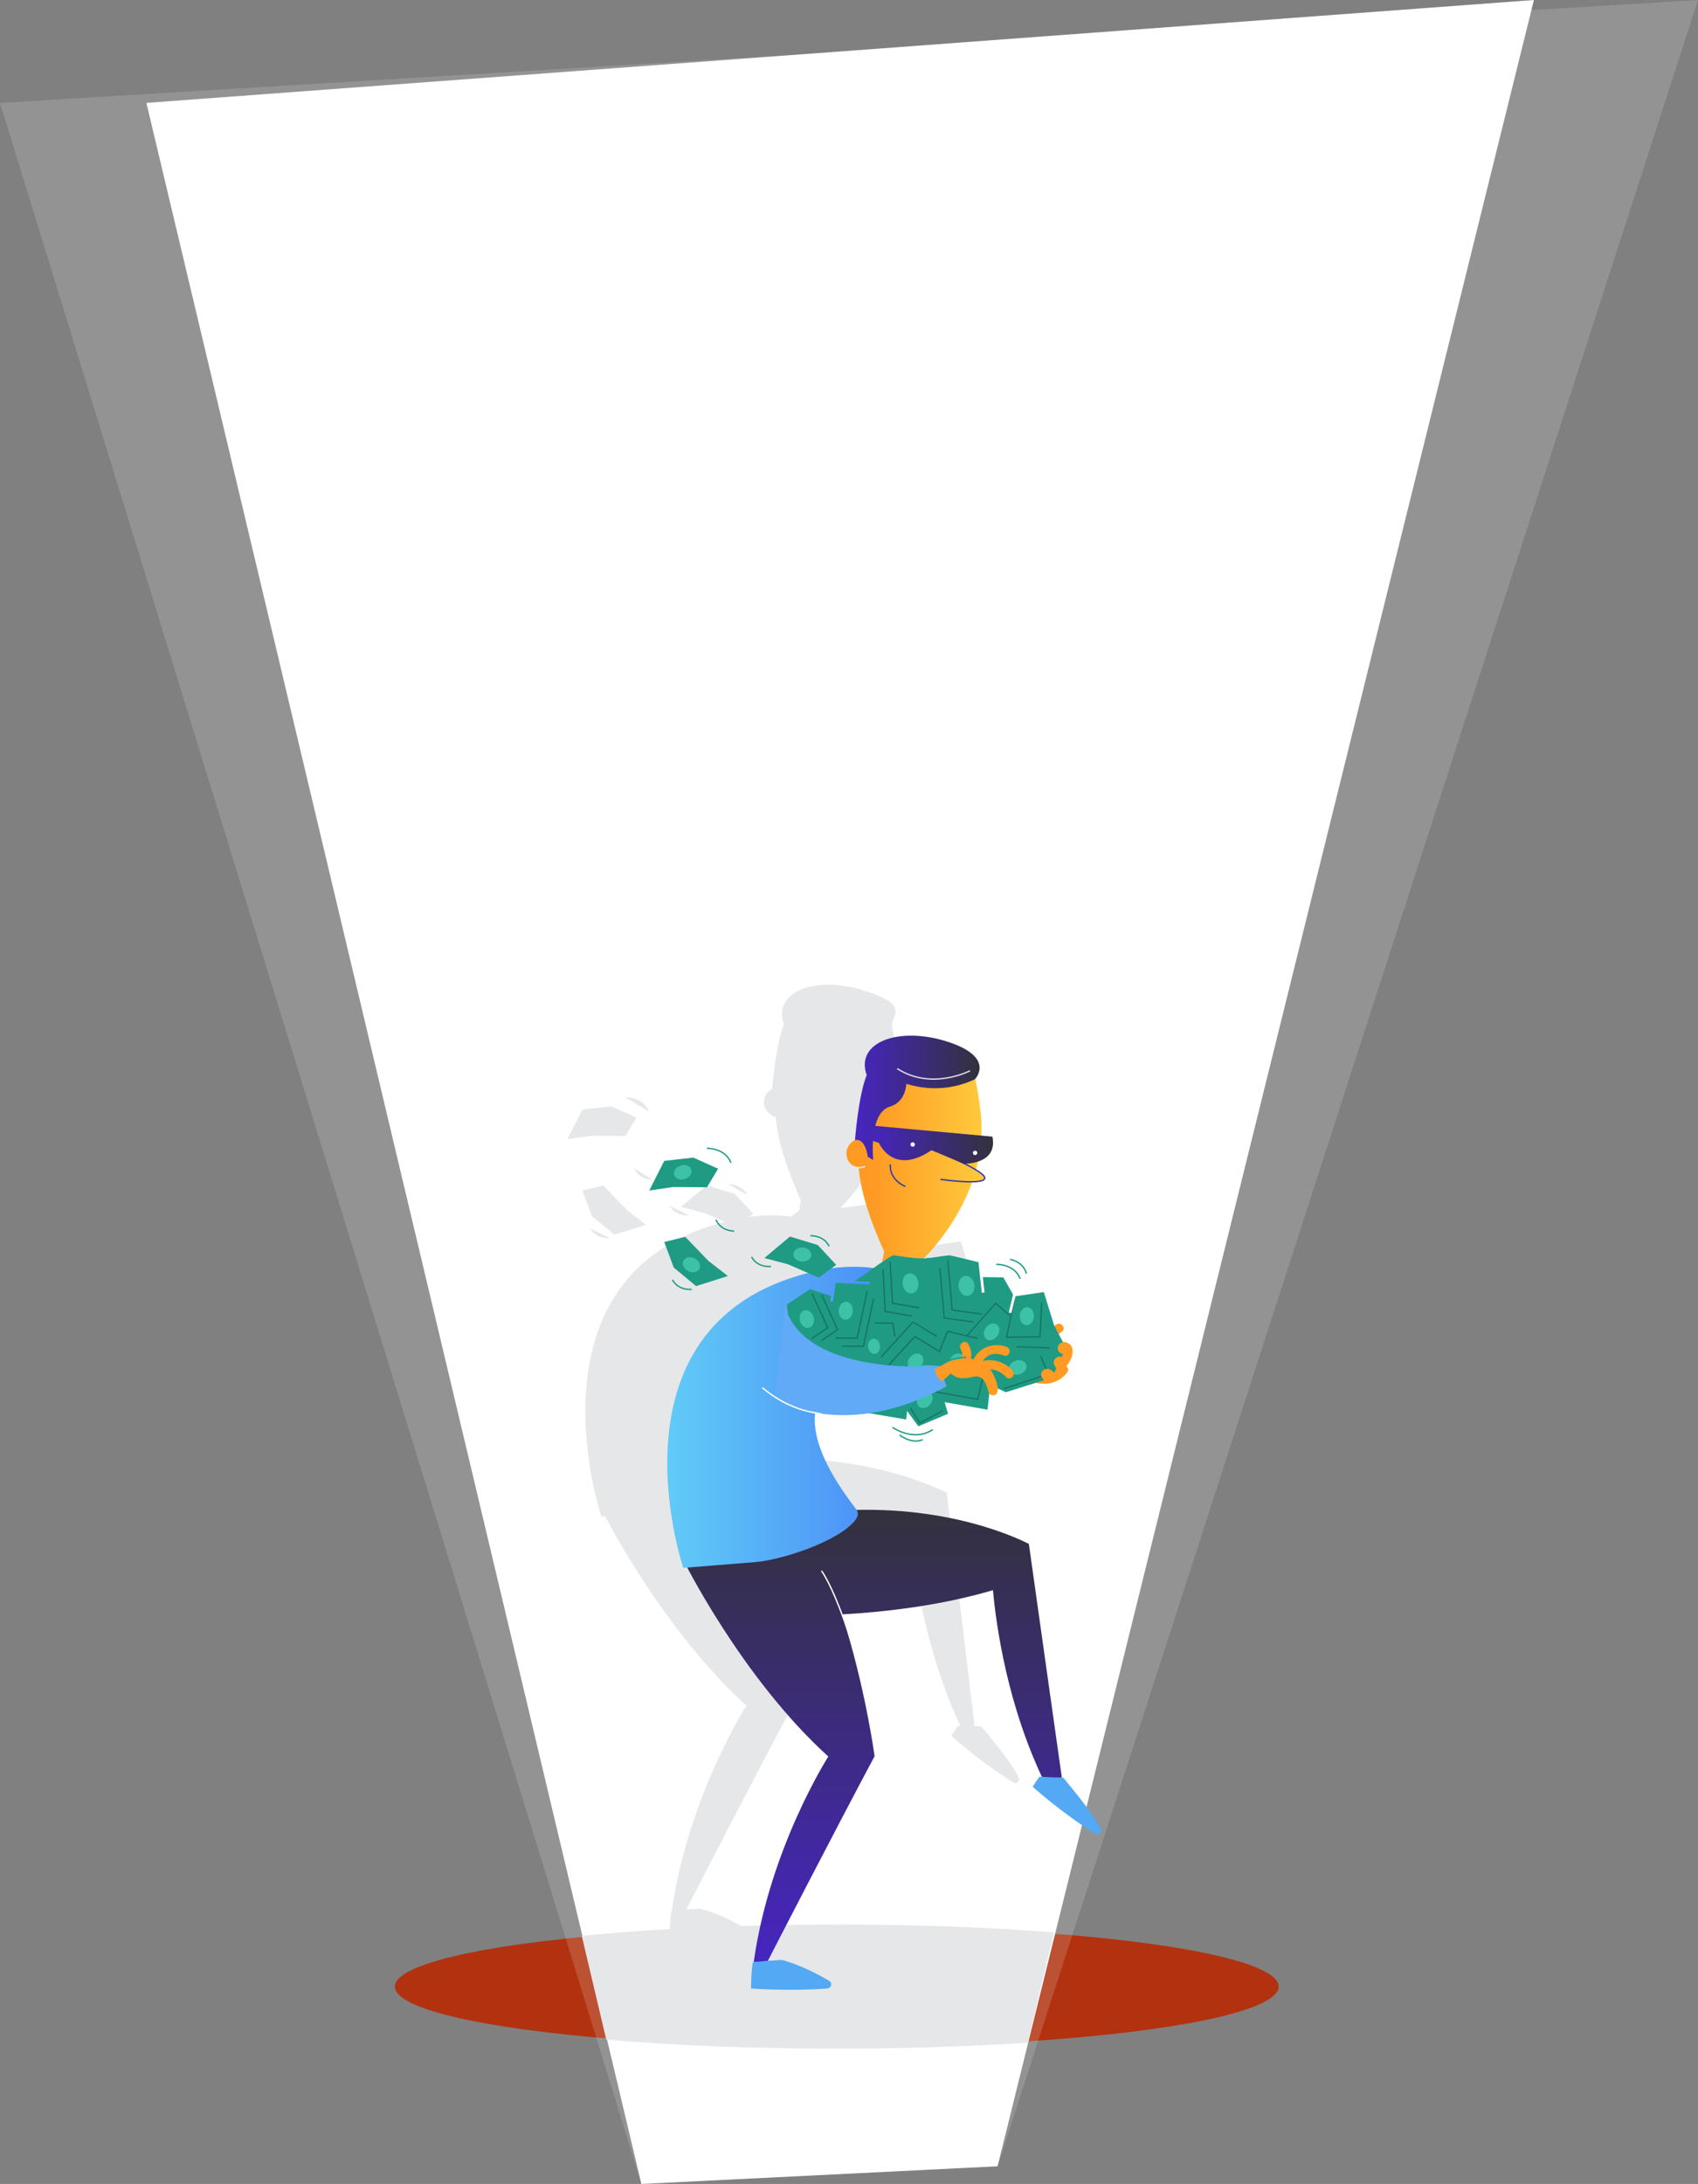 <svg version="1.1" id="bg" xmlns="http://www.w3.org/2000/svg" x="0" y="0" viewBox="0 0 624 802.2" xml:space="preserve"><rect x="0" y="0" width="624" height="802.2" fill="#808080" stroke="none"/><style>.st1{fill:#fff}.st3{fill:#e6e7e9}.st4{fill:#1f9b83}.st5{fill:#ff9b24}.st6{fill:#53a9f4}.st10{fill:#3537ab}.st15{fill:none;stroke-width:.5;stroke-miterlimit:10;stroke:#fff}.st17{fill:#61aaf7}.st18{fill:none;stroke:#177563;stroke-width:.5;stroke-miterlimit:10}.st19{fill:#3dc1a7}.st20{fill:none;stroke-miterlimit:10;stroke-width:.5;stroke:#1f9b83}</style><ellipse cx="307.5" cy="729.7" rx="162.4" ry="22.3" fill="#b2320f"/><path class="st1" d="M366.6 795.7L563.7 0 53.8 37.8l181.9 764.4z"/><path opacity=".15" fill="#fff" d="M366.6 795.7L624 0 0 37.8l235.7 764.4z"/><path class="st3" d="M374.3 652.8c-2.5-5-8.2-12.1-13.7-18.7-1.1 0-2.1 0-3-.1l.5-.3s-10.2-85.3-10.2-85.4c-4.6-2.3-27.8-13.2-63.2-12.5-.2-.3-.3-.5-.5-.8-11.9-15.4-15.6-26.5-14.7-34.8.3 0 .6.1.9.2 7.3 1 13.9.9 19.7.1l12.7 2.2.4-3.2 4.2 5.7 10.8-4.6-1.3-4.3 15.8 2.7.7-5.9c.6 1.1 3.2 1.2 3.1-1.7l2.8 1.3 11.1-3.5c4.2 1.1 8.9-.1 11.6-3.8.6-.9.3-1.8-.4-2.3 2.5-2.8 3.1-6.4 1.3-8-.3-.2-.5-.4-.8-.5-.4-.2-.8-.4-1.3-.4-.2 0-.3 0-.5.1-.1-.1-.2-.3-.3-.4l-1.3-2.4c.4-.4.8-.7 1.2-1 1.8-1.2-.2-3.9-2-2.7-.3.2-.6.4-.9.7l-.1-.2-3.8-12.3-10.9 1.6-4-7-7.9-.1-.9-5.4s-10.5-2.6-11-2.6c-.4 0-3.9.5-7.6 1-.6.1-1.2.1-1.9.1 3-3 12.6-13.4 17.9-28.2 2.4.1 4.5-.3 4.8-1.4 0-.2-.2-.5-.7-.9-.6-.6-1.5-1.3-2.7-2 .3-1 .5-2.1.8-3.1 3.2-1 6.5-3.5 5.3-9.2l-4.1-.4c.1-1.5.1-3 0-4.5-.1-3.4-1.2-11.7-2.3-16.3s7.6-8-10.2-13.7c-17.8-5.7-33.9.2-29.6 12.3-2.9 7.3-4.2 22-4.3 23.7-1.6.8-2.8 2.3-3 4.1-.4 2.3.8 4.5 2.8 5.6h-.4c.6.3 1.2.5 1.7.5h.1c.8 8.5 3.7 18.2 9.3 30.7l-.7 4c-1 .7-2.1 1.5-3.1 2.1-5.1-.7-10.2-.6-15.3.1l1.6-1.2-6.9-7.3-10.2-3.1-9.4 7.9 8.7 2.3 7.3 3.2C191 468.2 221 557.1 221 557.1l1.4-.1c5.4 10.2 24.9 45 51.9 69.5 0 0-21.4 33.4-27.4 75.3h-.1c-.7 3.2-.7 9.7-.7 9.7s13.3 1.1 28.1 0c1.4-.1 1.9-2 .6-2.7-4-2.4-10.8-6-17.5-7.7l-5.1.3c2.6-5.1 25.6-49.7 39.2-75 0 0-2.9-22-10.2-46.6-.6-2-1.2-3.8-1.7-5.5 15.8-.9 36.2-3.2 55.5-8.9 1.1 12.5 5 40.7 17.9 68.5h-.8c-1.4 1.9-2.5 3.7-2.5 3.7s10.6 9.6 22.9 17.2c1 .7 2.5-.7 1.8-2z"/><path class="st3" d="M336 445.6l8.8 5.3c-2.1-5.5-8.8-5.3-8.8-5.3zm5.2-1.8l6 5.2c-1.2-4.6-6-5.2-6-5.2zM229.7 403l8.8 5.3c-2.1-5.5-8.8-5.3-8.8-5.3zm10 30.3l-6.7-4.2c1.8 4.3 6.7 4.2 6.7 4.2zm28 1.7l6.9 3.9c-2-4.1-6.9-3.9-6.9-3.9zm-43.6 19.8l-7.1-3.5c2.3 4 7.1 3.5 7.1 3.5zm29.1-8.4l-7.1-3.5c2.3 4.1 7.1 3.5 7.1 3.5zm44.7 59.1s7.7 5.5 14.8.8l-14.8-.8zm11.2 4.5l-8.5-1.7s4.3 3.5 8.5 1.7zm-79.3-92.7l4.1-6.8-9.2-4.1-10.6 1.1-5.6 10.9 8.9-1.2zm-4 36.2l11.6-3.6-7.1-5.5-8.5-8.9-7.8 1.8 3.5 9.4zm151.9 296.8l9.6-40.5c-23.6-1.9-50.8-2.9-79.8-2.9-34.9 0-67.2 1.5-93.7 4.2l9 38.1c24.7 2.1 53.7 3.3 84.7 3.3 25.2 0 49-.8 70.2-2.2z"/><path class="st4" d="M330.5 514.4l7 9.5 10.9-4.6-2.8-9.4z"/><path class="st4" d="M343 514.3l19.9 3.5 1-8.9-19.1-2.8zm-30 3.7l20 3.4 1-8.8-19.1-2.8z"/><path class="st5" d="M389.6 502.1c-2.3 3.1-6.3 3.6-9.7 2-2-.9-3.2 2.2-1.3 3.1 4.7 2.1 10.4 1.2 13.6-3.1 1.3-1.7-1.4-3.7-2.6-2zm.6-12.9c1.8-1.2-.2-3.9-2-2.7-1.7 1.2-3.1 2.8-4.1 4.6.9.6 1.8 1.3 2.8 2 .7-1.6 1.8-3 3.3-3.9z"/><ellipse transform="rotate(-48.012 388.476 499.025)" class="st5" cx="388.5" cy="499" rx="7" ry="4.4"/><path class="st6" d="M387.5 491.7s.2 1.8 2 1.7l-5.5 6.2s-2-2.8.2-8.5"/><path d="M328.6 468.4c-6.6.8-12 2.3-16.4 4.6 3.1 3 6.1 6.1 9.5 9.1.9.7 1.8 1.4 2.7 2.2 4.6-.2 9.6-.1 15-1 22.7-4 40.1 10.1 45.4 15.1.7.7 1.9.4 2.3-.5.2-.5.4-1 .7-1.5 1.6-2.4 3.3-2.6 3.3-2.6-.4-.4-17.8-30.7-62.5-25.4z" fill="#6535e4"/><linearGradient id="SVGID_1_" gradientUnits="userSpaceOnUse" x1="320.56" y1="720.654" x2="320.56" y2="554.562"><stop offset="0" stop-color="#4625c1"/><stop offset="1" stop-color="#33313d"/></linearGradient><path d="M378.1 567.1c-5.3-2.7-35.6-16.9-80.8-11.2l-5 11.7-41.3 5.2s21.5 43.5 53.4 72.4c0 0-21.5 33.5-27.4 75.4h5s25-48.6 39.4-75.5c0 0-3.4-25.5-12-52.1 15.8-.9 36.2-3.2 55.5-8.9 1.2 12.9 5.2 42.5 19.2 71.1l6.1-2.4c0 .1-12.1-85.6-12.1-85.7z" fill="url(#SVGID_1_)"/><path class="st4" d="M288.9 479.3l8.7-5.8 8.2 2.7 11.8-8s13.1-4.4 14.2-4.7c1.1-.2 16.2-2.4 17.1-2.4.5 0 11 2.6 11 2.6l.9 5.4 7.9.1 4 7 10.9-1.6 3.8 12.3 4.4 8.3-5.3 10.9-16.9 5.3-4.2-2-29.2 2.9-22.5 4.4-24-21.1-.8-16.3z"/><linearGradient id="SVGID_2_" gradientUnits="userSpaceOnUse" x1="245.238" y1="520.579" x2="342.99" y2="520.579"><stop offset="0" stop-color="#61cbf7"/><stop offset="1" stop-color="#467ef7"/></linearGradient><path d="M251.1 575.9l26.3-2.1c9.7-.8 28.6-7 35.6-14 2-2 3.2-3.5 1.3-5.9-41.6-54.1 16.2-54.8 26.1-67 5-6.2 2.1-13.6-3-18.4-3.4-.3-6.7-.7-9.9-1.5-8.6-2.2-17.6-2.2-26.3-.4-81.3 17.1-50.1 109.3-50.1 109.3z" fill="url(#SVGID_2_)"/><ellipse transform="matrix(.996 -.091 .091 .996 -37.338 30.693)" class="st5" cx="316.8" cy="423.5" rx="5.7" ry="5.5"/><ellipse transform="rotate(-83.771 336.951 420.1)" class="st10" cx="336.9" cy="420.1" rx="1.4" ry="1.6"/><ellipse transform="matrix(.996 -.091 .091 .996 -37.124 34.33)" class="st10" cx="356.7" cy="423" rx="1.2" ry="1.2"/><linearGradient id="SVGID_3_" gradientUnits="userSpaceOnUse" x1="315.274" y1="430.418" x2="362.029" y2="430.418"><stop offset=".127" stop-color="#ff9b24"/><stop offset="1" stop-color="#ffcb3d"/></linearGradient><path d="M358.6 429.9c1.5-5.3 2.3-11.1 2.1-17.2-.1-4.2-1.8-16.1-3.1-19-8-17.3-33.4-4.2-38.5 10.2-5.9 16.7-5.7 30.2 5.8 55.8l-1.6 9c-.4 2.4.8 4.8 3 5.8 2 1 4.8 1.5 7.8.1 1.6-.7 2.7-2.2 3-3.9l1.4-7.5s12.5-11.4 18.8-29.1c2.4.1 4.5-.3 4.8-1.4 0-.4-1.4-1.5-3.5-2.8z" fill="url(#SVGID_3_)"/><path d="M327.2 427.7s-.8 5.3 5.5 8.1m12.9-2.6s16.3 2.3 16.3-.5-18.2-10-18.2-10" fill="none" stroke="#3537ab" stroke-width=".5" stroke-miterlimit="10"/><linearGradient id="SVGID_4_" gradientUnits="userSpaceOnUse" x1="319.95" y1="420.404" x2="364.954" y2="420.404"><stop offset="0" stop-color="#4625c1"/><stop offset="1" stop-color="#33313d"/></linearGradient><path d="M364.7 417.5l-44.8-4.1.3 5.5 2.8.9s5.1 12.3 19.3 2.7l1.5.6 10.5 4.4c.1-.1 12.5.3 10.4-10z" fill="url(#SVGID_4_)"/><ellipse transform="rotate(-5.238 335.403 420.362) scale(1)" class="st1" cx="335.4" cy="420.4" rx=".8" ry=".8"/><ellipse transform="matrix(.996 -.091 .091 .996 -37.145 34.483)" class="st1" cx="358.4" cy="423.3" rx=".8" ry=".8"/><path class="st6" d="M390.7 652.9c-3.3 0-5.4-.1-8.7-.3-1.4 1.9-2.5 3.7-2.5 3.7s10.6 9.6 22.9 17.2c1.2.8 2.7-.6 2.1-1.9-2.6-4.9-8.3-12-13.8-18.7zm-86 74.7c-4-2.4-10.8-6-17.5-7.7-3.5.2-7 .5-10.5.8-.7 3.2-.7 9.7-.7 9.7s13.3 1.1 28.1 0c1.4-.2 1.9-2.1.6-2.8z"/><path class="st15" d="M301.9 577s10.3 13.3 21.5 67.6"/><path d="M317.9 428.4s-2 1.2-4.7-.1" fill="none" stroke="#e6e7e9" stroke-width=".5" stroke-miterlimit="10"/><path class="st17" d="M345.3 501.7s-43.1-.8-56.2-21.3l-4.4 33.6s25.5 15.8 63.1-4.8l-2.5-7.5z"/><path class="st4" d="M346.6 466.1c-1.9-1.3-3.8-1.9-5.4-4-4.3.6-12.4-1.1-13-1-1.1.2-10.6 7.1-10.6 7.1l-3.5 2.4 5.5.2v1l-12.5-.6v.1l-1 6.8-1-.1.3-2-7.7-2.5-8.7 5.8.6 13.9c7.9 4.8 17.8 6.8 26.8 8.2 9.7 1 18.6 1.3 28.3-.7 1.7-.3 1.3-2 1.3-3 .3-9.7 11.8-11.6 14.4-21.3.3-.7-13.1-9.7-13.8-10.3z"/><ellipse class="st5" cx="391" cy="495.2" rx="2.3" ry="2.2"/><path class="st5" d="M391.9 500.5c0 1.2 0 3.8-1.3 3.8s-3.4-2.6-3.4-3.8 1-2.2 2.3-2.2 2.4 1 2.4 2.2z"/><path class="st18" d="M298.4 475.1l5.8 12.6-6 4"/><path class="st18" d="M302 475.7l5.8 12.7-5.9 4m25.2-29.1l.9 15.4 9.8 1.7"/><path class="st18" d="M324.5 466.2l.8 15.5 9.8 1.7m-16.4-9.2l-3.7 17.3h-8"/><path class="st18" d="M321 477.2l-3.7 17.3h-8m39-31.6l1.6 18.3 10.9 1.5"/><path class="st18" d="M345.4 465.8l1.6 18.3 10.8 1.5m14.9-8l-2.8 13.6 12.3-.2.6-12.5m-9.2 16.2l12.3.4m-41.6-4.2l-8.8-5.3-11.7 12.9"/><path class="st18" d="M345 496.3l-8.8-5.4-11.8 12.9m-3-17.8h6.7l.7 4.8"/><ellipse transform="rotate(-7.432 355.28 472.373)" class="st19" cx="355.2" cy="472.3" rx="2.9" ry="3.7"/><ellipse transform="rotate(-7.432 334.645 471.376)" class="st19" cx="334.6" cy="471.4" rx="2.9" ry="3.7"/><ellipse transform="rotate(-7.432 321.223 494.562)" class="st19" cx="321.2" cy="494.5" rx="2.2" ry="2.8"/><ellipse transform="rotate(-85.738 310.82 481.416) scale(1)" class="st19" cx="310.8" cy="481.4" rx="3.3" ry="2.6"/><ellipse transform="matrix(.074 -.997 .997 .074 -132.65 824.14)" class="st19" cx="377.6" cy="483.5" rx="3.3" ry="2.6"/><ellipse transform="rotate(-54.422 364.4 489.189)" class="st19" cx="364.4" cy="489.2" rx="3.3" ry="2.6"/><ellipse transform="rotate(-18.979 373.996 502.362)" class="st19" cx="374" cy="502.3" rx="3.3" ry="2.6"/><ellipse transform="rotate(-54.422 351.613 500.257)" class="st19" cx="351.6" cy="500.2" rx="3.3" ry="2.6"/><ellipse transform="rotate(-53.388 336.44 500.152)" class="st19" cx="336.4" cy="500.2" rx="3.3" ry="2.6"/><ellipse transform="rotate(-53.388 339.852 514.211)" class="st19" cx="339.9" cy="514.2" rx="3.3" ry="2.6"/><ellipse transform="rotate(-15.05 296.562 484.55)" class="st19" cx="296.5" cy="484.5" rx="2.6" ry="3.3"/><path class="st18" d="M354.4 491.7l11.5-13 5 4.4"/><path class="st4" d="M345.1 496.8l3.1-7.8s10.8 2.6 11.1 2.6"/><path class="st18" d="M345.1 496.8l3.1-7.8s10.8 2.6 11.1 2.6m-15.8 19.6l15.8 2.8 2.2-9.2"/><path class="st17" d="M347.8 509.2l-2.5-7.5s-45.3 4.1-55.7-18.8l-.7-5.7-3.7 31.1c7.9 3.5 16.3 6.2 23.3 11.4 10.5.3 23.8-2.1 39.3-10.5z"/><path class="st5" d="M360 504c3.3-2 7.2-.9 9.7 1.8 1.5 1.6 3.8-.8 2.4-2.4-3.5-3.8-9.2-5.1-13.7-2.3-1.9 1.1-.2 4 1.6 2.9z"/><path class="st5" d="M360.4 501.3c.2-.3-.1.2 0 0s.2-.4.3-.7c.4-.7.8-1.3 1.4-1.8 1.9-1.9 4.4-1.8 6.9-.9 2 .7 2.9-2.5.9-3.2-5.2-1.8-10.7.4-12.6 5.7-.8 2.1 2.4 2.9 3.1.9zm-7.4-5.9c.1.1.1.2.2.3-.1-.3.1.2.1.3.1.2.1.4.2.5.2.8.2 1.6-.3 2.4-1.1 1.8 1.8 3.5 2.9 1.7 1.3-2.1 1-4.7-.2-6.8-1-2-3.9-.3-2.9 1.6z"/><path class="st5" d="M343.6 502.9l4.7-2.6c.1-.1.3-.1.4-.2 1.6-.6 11.9-3.8 16.1 4.3 4.6 8.9-.6 8.9-1.3 7.3-.6-1.3-1.2-5-3.5-5.9-2.6-1.1-6.1 2.4-10.6-1.3l-3.3 2.9a6.62 6.62 0 0 1-2.5-4.5z"/><path class="st20" d="M355.1 498.5s-4.4.3-7.4 1.6"/><path class="st18" d="M369 510.1l16.3-5.4-2.9-6.6"/><path class="st5" d="M388.2 505.8c0 1.2-1 2.2-2.3 2.2-1.3 0-3.3-1.7-3.3-3s1-2.2 2.3-2.2c1.3 0 3.3 1.7 3.3 3z"/><path class="st18" d="M334.6 517.2l3.4 5.5 8.5-4.5"/><path d="M361.3 474.8l-1.3-12m12.9 12.3l-1.7 7.1" stroke="#fff" fill="none" stroke-miterlimit="10"/><path class="st20" d="M366.1 464.4s6.7-.2 8.8 5.3m-3.7-7.1s4.8.7 6 5.2m-117.4-46s6.7-.2 8.8 5.3m1.2 25.1s-4.9.1-6.7-4.2m34.7 5.9s4.9-.3 6.9 3.9m-50.5 15.8s-4.8.6-7.1-3.5m36.2-4.9s-4.8.6-7.1-3.5m51.8 62.6s7.7 5.5 14.8.8m-12.2 2s4.3 3.5 8.5 1.7"/><path class="st4" d="M300.9 469.3l-11.3-4.9-8.7-2.3 9.4-7.9 10.2 3.1 6.8 7.3z"/><ellipse transform="rotate(-85.933 294.844 460.782) scale(1)" class="st19" cx="294.8" cy="460.8" rx="2.6" ry="3.3"/><path class="st4" d="M259.8 436.1l-12.3-.1-8.9 1.3 5.5-10.9 10.7-1.2 9.1 4.1z"/><ellipse transform="rotate(-18.933 250.911 430.578)" class="st19" cx="250.9" cy="430.6" rx="3.3" ry="2.6"/><path class="st4" d="M251.8 454.3l8.6 8.9 7.1 5.5-11.7 3.7-8.2-6.8-3.5-9.4z"/><ellipse transform="rotate(-63.237 254.16 464.534)" class="st19" cx="254.1" cy="464.5" rx="2.6" ry="3.3"/><linearGradient id="SVGID_5_" gradientUnits="userSpaceOnUse" x1="314.254" y1="403.213" x2="359.981" y2="403.213"><stop offset="0" stop-color="#4625c1"/><stop offset="1" stop-color="#33313d"/></linearGradient><path d="M348.1 382.6c-17.8-5.7-33.9.2-29.6 12.3-3.1 7.7-4.3 23.9-4.3 23.9 3.9-.9 4.7 6.1 4.7 6.1l2 1.2s-1.8-17.2 6.1-19.6c4.5-1.4 5.8-5.3 6.1-8.4 5.4 1.7 14.9 3.2 25.2-1.7.1-.1 7.7-8.1-10.2-13.8z" fill="url(#SVGID_5_)"/><path d="M356.5 393.3s-14.2 7.4-26.8-.8" fill="none" stroke="#d9dbe8" stroke-width=".5" stroke-miterlimit="10"/><path class="st15" d="M303.4 519.9c-.8-.1-2-.7-2.8-.8-8.4-1.1-15.3-5.1-20.5-9.4"/></svg>